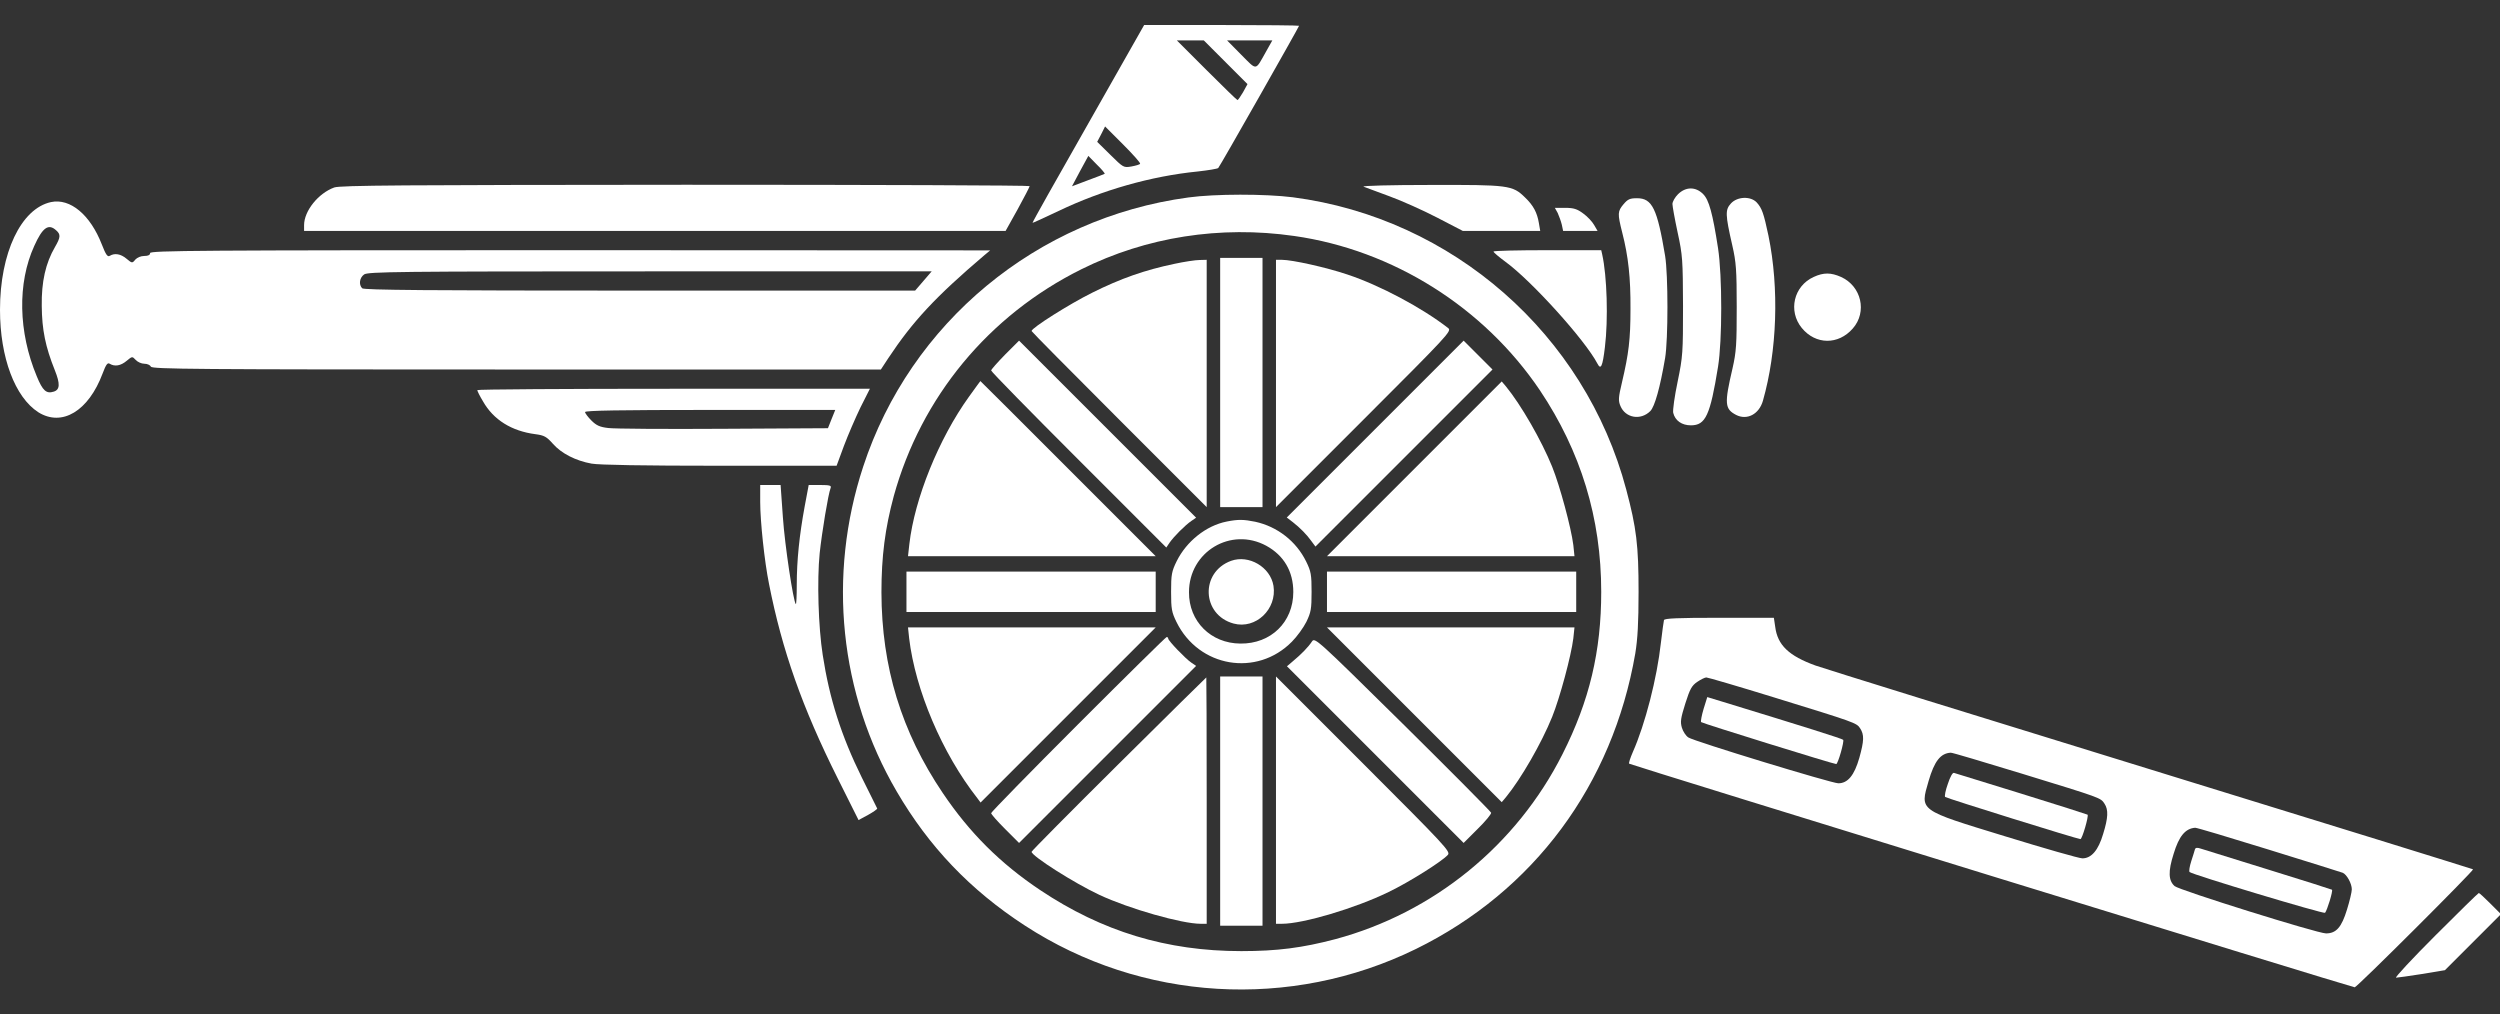 <?xml version="1.0" standalone="no"?>
<!DOCTYPE svg PUBLIC "-//W3C//DTD SVG 20010904//EN"
 "http://www.w3.org/TR/2001/REC-SVG-20010904/DTD/svg10.dtd">
<svg version="1.0" xmlns="http://www.w3.org/2000/svg"
 width="1299pt" height="527pt" viewBox="0 0 1299 527"
 preserveAspectRatio="xMidYMid meet">

<rect x="0" y="0" width="1299" height="527" fill="#333333" stroke="none"/>

<g transform="translate(0,527) scale(0.1,-0.1)"
fill="#ffffff" stroke="none">
<path d="M5654 4627 c-160 -281 -291 -513 -289 -515 1 -1 62 27 136 62 225
108 481 181 723 205 54 6 102 14 106 18 9 9 420 734 420 739 0 2 -181 4 -402
4 l-403 0 -291 -513z m715 319 l113 -113 -23 -42 c-13 -22 -26 -41 -29 -41 -3
0 -75 70 -160 155 l-155 155 70 0 70 0 114 -114z m210 57 c-58 -103 -46 -101
-129 -18 l-74 75 117 0 118 0 -32 -57z m-655 -584 c-2 -4 -23 -10 -45 -14 -41
-7 -42 -6 -110 61 l-68 67 21 40 20 40 93 -93 c52 -52 92 -97 89 -101z m-184
-52 c-3 -2 -42 -17 -88 -34 l-82 -31 42 79 43 79 44 -45 c25 -24 43 -46 41
-48z"/>
<path d="M1737 4296 c-83 -30 -157 -122 -157 -196 l0 -30 1823 0 1822 0 63
113 c34 62 62 116 62 120 0 4 -804 7 -1787 7 -1468 -1 -1795 -3 -1826 -14z"/>
<path d="M7085 4300 c11 -4 72 -27 135 -50 63 -23 175 -73 248 -111 l133 -69
201 0 201 0 -7 41 c-9 54 -28 91 -72 133 -65 64 -85 66 -493 65 -203 0 -357
-4 -346 -9z"/>
<path d="M8719 4261 c-16 -16 -29 -39 -29 -51 0 -11 12 -78 27 -148 26 -119
27 -143 28 -382 0 -242 -1 -262 -28 -393 -16 -76 -26 -149 -23 -162 10 -41 45
-65 92 -65 76 0 100 51 141 305 22 136 22 471 0 615 -28 181 -47 252 -78 282
-39 39 -90 38 -130 -1z"/>
<path d="M6175 4244 c-787 -106 -1445 -651 -1690 -1399 -186 -567 -123 -1179
174 -1687 168 -288 383 -513 666 -697 606 -395 1381 -441 2032 -122 613 301
1022 853 1140 1536 12 74 17 157 17 320 0 241 -11 332 -64 531 -214 807 -903
1411 -1733 1519 -143 18 -404 18 -542 -1z m549 -200 c514 -73 987 -371 1278
-803 212 -317 318 -663 318 -1046 0 -309 -61 -566 -201 -843 -239 -474 -670
-825 -1181 -962 -171 -45 -301 -62 -488 -62 -388 0 -723 102 -1045 317 -208
139 -367 298 -506 504 -216 320 -318 656 -319 1043 0 188 19 333 64 500 142
514 492 939 975 1179 338 168 721 228 1105 173z"/>
<path d="M6340 3283 l0 -648 110 0 110 0 0 648 0 647 -110 0 -110 0 0 -647z"/>
<path d="M6102 3899 c-153 -32 -279 -76 -427 -150 -119 -59 -315 -183 -315
-199 0 -3 205 -210 455 -460 l455 -455 0 643 0 642 -37 -1 c-21 0 -80 -9 -131
-20z"/>
<path d="M6630 3278 l0 -643 457 457 c438 438 457 458 438 473 -136 106 -356
223 -525 279 -110 37 -286 76 -339 76 l-31 0 0 -642z"/>
<path d="M5222 3427 c-39 -40 -72 -77 -72 -82 0 -6 205 -215 455 -465 l455
-455 17 25 c22 32 81 91 113 113 l25 17 -460 460 -460 460 -73 -73z"/>
<path d="M7145 3040 l-459 -459 30 -23 c39 -30 75 -67 99 -101 l20 -27 460
460 460 460 -75 75 -75 75 -460 -460z"/>
<path d="M5035 3209 c-157 -218 -283 -530 -310 -766 l-7 -63 643 0 644 0 -455
455 c-250 250 -455 455 -456 455 0 0 -27 -36 -59 -81z"/>
<path d="M7349 2834 l-454 -454 643 0 643 0 -6 58 c-11 89 -70 308 -110 407
-55 136 -162 322 -240 417 l-22 26 -454 -454z"/>
<path d="M6374 2560 c-107 -21 -209 -103 -260 -206 -26 -53 -29 -69 -29 -159
0 -89 3 -106 28 -157 116 -236 418 -287 600 -102 26 26 60 73 75 103 24 50 27
67 27 156 0 89 -3 106 -28 157 -52 106 -150 182 -265 207 -59 12 -88 13 -148
1z m206 -126 c91 -50 140 -133 140 -240 0 -156 -116 -270 -275 -268 -153 1
-268 115 -267 267 0 210 218 341 402 241z"/>
<path d="M6397 2356 c-162 -59 -153 -281 13 -326 115 -31 226 75 207 196 -16
98 -128 163 -220 130z"/>
<path d="M4710 2195 l0 -105 648 0 647 0 0 105 0 105 -647 0 -648 0 0 -105z"/>
<path d="M6895 2195 l0 -105 648 0 647 0 0 105 0 105 -647 0 -648 0 0 -105z"/>
<path d="M4724 1953 c32 -268 171 -597 354 -830 l17 -23 455 455 455 455 -644
0 -643 0 6 -57z"/>
<path d="M7349 1556 l454 -454 22 26 c78 95 185 281 240 417 40 99 99 318 110
408 l6 57 -643 0 -643 0 454 -454z"/>
<path d="M5602 1507 c-248 -248 -452 -457 -452 -462 0 -6 33 -43 73 -83 l72
-72 460 460 460 460 -25 17 c-30 20 -120 114 -120 125 0 4 -3 8 -8 8 -4 0
-211 -204 -460 -453z"/>
<path d="M6817 1937 c-19 -29 -54 -65 -96 -100 l-34 -29 459 -459 459 -459 73
73 c40 39 71 77 70 84 -2 6 -208 214 -459 462 -447 441 -457 450 -472 428z"/>
<path d="M6340 1108 l0 -648 110 0 110 0 0 648 0 647 -110 0 -110 0 0 -647z"/>
<path d="M5813 1301 c-249 -247 -453 -453 -453 -457 1 -22 222 -163 353 -224
154 -72 427 -150 526 -150 l31 0 0 640 c0 352 -1 640 -2 640 -2 -1 -207 -203
-455 -449z"/>
<path d="M6630 1112 l0 -642 31 0 c110 0 382 81 554 165 108 52 276 158 308
193 15 17 -10 44 -438 472 l-455 455 0 -643z"/>
<path d="M8436 4209 c-31 -37 -32 -48 -7 -147 32 -124 44 -237 43 -397 0 -158
-9 -232 -44 -381 -19 -80 -20 -96 -8 -124 26 -62 105 -76 155 -26 23 23 51
123 77 276 16 96 16 432 0 530 -41 246 -67 300 -146 300 -37 0 -48 -5 -70 -31z"/>
<path d="M8994 4213 c-30 -33 -30 -56 7 -218 20 -87 23 -128 23 -320 0 -194
-2 -232 -22 -320 -43 -184 -40 -210 19 -241 57 -29 119 4 139 73 74 259 85
585 29 858 -25 118 -34 143 -61 173 -32 34 -101 31 -134 -5z"/>
<path d="M265 4220 c-156 -34 -265 -264 -265 -560 0 -248 78 -454 199 -532
123 -77 261 6 334 201 18 48 26 58 37 51 26 -16 57 -11 88 15 29 24 29 24 47
5 10 -11 30 -20 45 -20 16 0 30 -7 34 -15 5 -13 225 -15 1899 -15 l1894 0 38
58 c128 193 245 319 500 536 l30 25 -2182 1 c-1934 0 -2183 -2 -2183 -15 0
-10 -10 -15 -30 -15 -18 0 -37 -8 -47 -19 -16 -20 -17 -19 -46 5 -30 25 -61
30 -86 15 -12 -8 -21 5 -42 59 -60 154 -164 241 -264 220z m27 -147 c24 -21
23 -36 -6 -86 -49 -84 -71 -181 -69 -307 1 -123 19 -212 68 -334 28 -70 27
-101 -6 -111 -38 -12 -57 4 -88 80 -96 230 -101 484 -13 677 43 96 74 118 114
81z m4506 -263 l-43 -50 -1430 0 c-1100 0 -1434 3 -1443 12 -19 19 -14 55 10
72 20 14 178 16 1486 16 l1463 0 -43 -50z"/>
<path d="M8094 4163 c7 -16 17 -43 21 -60 l7 -33 89 0 90 0 -18 31 c-10 18
-36 45 -57 60 -31 23 -49 29 -93 29 l-54 0 15 -27z"/>
<path d="M7760 3963 c1 -5 28 -28 62 -53 137 -100 414 -407 478 -529 18 -35
27 -16 39 84 18 146 11 371 -14 483 l-5 22 -280 0 c-154 0 -280 -3 -280 -7z"/>
<path d="M9424 3831 c-104 -47 -134 -177 -62 -265 72 -88 190 -89 265 -3 76
86 45 220 -61 268 -52 23 -90 24 -142 0z"/>
<path d="M2480 3243 c0 -5 13 -31 30 -59 54 -95 148 -154 272 -170 46 -6 58
-13 91 -50 44 -50 118 -88 201 -103 39 -7 270 -11 666 -11 l607 0 38 103 c21
56 60 146 86 200 l49 97 -1020 0 c-561 0 -1020 -3 -1020 -7z m1841 -150 l-19
-48 -543 -3 c-299 -2 -569 0 -598 4 -44 5 -62 13 -88 39 -18 18 -33 38 -33 44
0 8 184 11 650 11 l650 0 -19 -47z"/>
<path d="M3950 2662 c0 -99 22 -309 46 -427 68 -344 172 -640 356 -1008 l109
-218 50 27 c27 15 48 30 47 33 -2 3 -37 76 -80 161 -107 217 -168 409 -203
636 -23 147 -30 388 -16 529 12 111 44 306 57 340 5 12 -5 15 -54 15 l-60 0
-21 -112 c-27 -147 -41 -278 -41 -407 0 -57 -2 -102 -5 -100 -13 14 -57 305
-67 450 l-12 169 -53 0 -53 0 0 -88z"/>
<path d="M8646 2048 c-2 -7 -9 -60 -16 -118 -20 -183 -82 -424 -146 -568 -13
-30 -22 -57 -19 -60 6 -6 3756 -1162 3770 -1162 12 0 621 608 615 613 -3 2
-754 235 -1670 517 -916 282 -1702 526 -1747 542 -138 50 -197 106 -209 201
l-7 47 -284 0 c-218 0 -284 -3 -287 -12z m576 -403 c415 -128 425 -131 443
-159 22 -34 21 -64 -4 -154 -26 -91 -60 -132 -109 -132 -34 0 -749 218 -779
238 -13 8 -28 31 -34 51 -9 31 -6 49 18 126 24 76 34 93 62 112 19 13 40 23
47 23 8 0 168 -47 356 -105z m1284 -395 c417 -128 408 -125 429 -156 21 -32
19 -73 -7 -157 -25 -85 -61 -127 -108 -127 -17 0 -198 52 -403 115 -451 138
-441 131 -396 287 30 103 62 144 115 147 7 1 173 -49 370 -109z m1280 -394
c203 -63 377 -117 387 -121 21 -9 47 -56 47 -86 0 -13 -11 -60 -25 -105 -28
-92 -56 -124 -109 -124 -44 0 -764 225 -787 246 -32 29 -34 76 -5 167 28 93
61 132 112 136 6 1 177 -50 380 -113z"/>
<path d="M8852 1587 c-10 -34 -16 -65 -13 -69 5 -6 688 -218 702 -218 9 0 43
119 36 126 -5 6 -199 67 -624 197 l-82 25 -19 -61z"/>
<path d="M10121 1197 c-12 -33 -18 -64 -14 -68 8 -7 688 -219 703 -219 9 0 44
120 37 127 -3 2 -157 51 -344 109 -186 57 -343 106 -350 108 -7 3 -20 -20 -32
-57z"/>
<path d="M11405 857 c-2 -7 -10 -34 -19 -61 -9 -28 -13 -53 -9 -57 15 -14 697
-219 704 -212 11 13 42 114 36 120 -3 2 -151 49 -329 104 -178 55 -336 104
-351 109 -20 7 -29 6 -32 -3z"/>
<path d="M12655 410 c-121 -121 -213 -220 -205 -220 8 0 69 9 134 19 l120 20
145 145 146 146 -55 55 c-30 30 -57 55 -60 55 -3 0 -104 -99 -225 -220z"/>
</g>
</svg>
